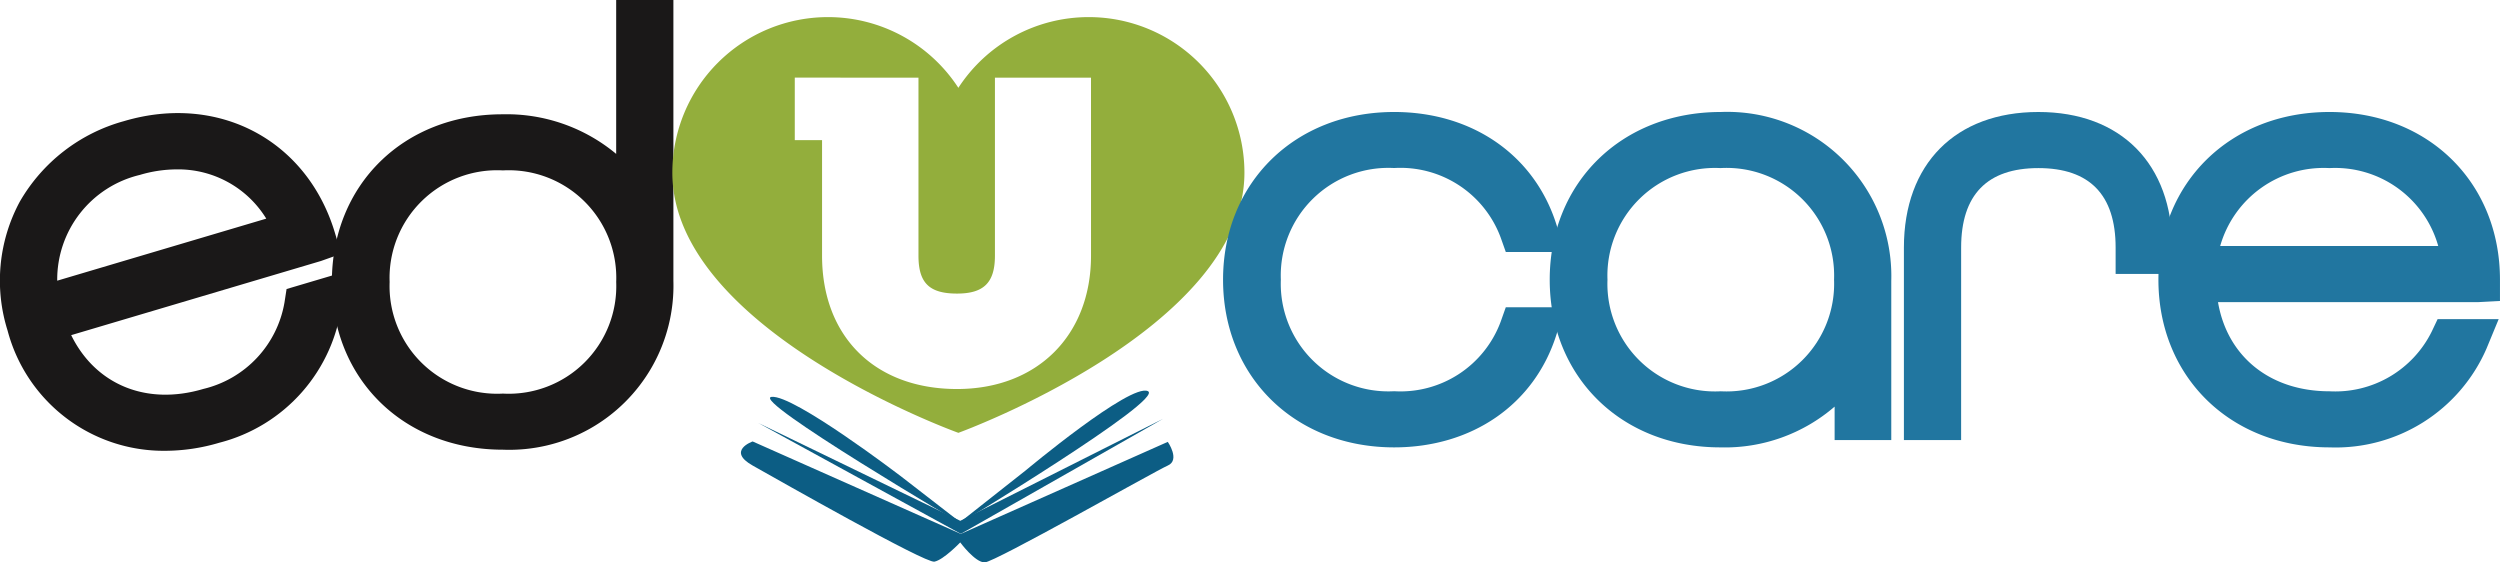 <svg xmlns="http://www.w3.org/2000/svg" width="158.38" height="35.63" viewBox="0 0 158.38 35.63">
  <g id="logo" transform="translate(1991.178 -1073.057)">
    <g id="Group_2134" data-name="Group 2134" transform="translate(-1991.178 1080.222)">
      <path id="Path_150" data-name="Path 150" d="M-1989.254,1094.573c-1.522-5.131,1.123-10.009,6.458-11.592s10.179,1.072,11.7,6.2l.02.068-17.235,5.115a8.121,8.121,0,0,0,10.548,5.577,8.17,8.17,0,0,0,6.087-6.57l.958-.284a9.019,9.019,0,0,1-6.8,7.675C-1982.853,1102.347-1987.731,1099.7-1989.254,1094.573Zm17.012-5.869a8.1,8.1,0,0,0-10.311-4.9,8.135,8.135,0,0,0-6,9.745Z" transform="translate(1991.026 -1081.177)" fill="#1a1818"/>
      <path id="Path_151" data-name="Path 151" d="M-1980.729,1102.42a10.228,10.228,0,0,1-9.968-7.615h0a10.545,10.545,0,0,1,.77-8.162,10.966,10.966,0,0,1,6.6-5.107c6-1.779,11.627,1.211,13.378,7.111l.384,1.293-1.273.453-15.83,4.7c1.532,3.123,4.747,4.486,8.375,3.407a6.817,6.817,0,0,0,5.139-5.484l.131-.844,3.708-1.1-.207,2.006a10.425,10.425,0,0,1-7.76,8.83A12.109,12.109,0,0,1-1980.729,1102.42Zm.747-17.828a8.242,8.242,0,0,0-2.338.351,6.815,6.815,0,0,0-5.233,6.7l13.243-3.931A6.542,6.542,0,0,0-1979.982,1084.592Z" transform="translate(1991.178 -1081.026)" fill="#1a1818"/>
    </g>
    <g id="Group_2135" data-name="Group 2135" transform="translate(-1970.155 1073.057)">
      <path id="Path_152" data-name="Path 152" d="M-1966.3,1091.074a9.042,9.042,0,0,1,9.454-9.275c4,0,7.205,2,8.561,5.315v-12.557h.927V1091c0,5.495-3.888,9.347-9.453,9.347S-1966.3,1096.424-1966.3,1091.074Zm18.015,0a8.139,8.139,0,0,0-8.526-8.419,8.139,8.139,0,0,0-8.526,8.419,8.139,8.139,0,0,0,8.526,8.419A8.139,8.139,0,0,0-1948.282,1091.074Z" transform="translate(1967.646 -1073.208)" fill="#1a1818"/>
      <path id="Path_153" data-name="Path 153" d="M-1956.959,1101.546c-6.28,0-10.837-4.468-10.837-10.624s4.542-10.624,10.8-10.624a10.846,10.846,0,0,1,7.212,2.509v-9.75h3.625v17.793A10.4,10.4,0,0,1-1956.959,1101.546Zm0-17.694a6.816,6.816,0,0,0-7.177,7.07,6.816,6.816,0,0,0,7.177,7.07,6.816,6.816,0,0,0,7.177-7.07A6.816,6.816,0,0,0-1956.959,1083.852Z" transform="translate(1967.797 -1073.057)" fill="#1a1818"/>
    </g>
    <g id="Group_2137" data-name="Group 2137" transform="translate(-1948.585 1074.141)">
      <g id="Group_2136" data-name="Group 2136">
        <path id="Path_154" data-name="Path 154" d="M-1917.426,1074.263a9.848,9.848,0,0,0-8.261,4.48,9.845,9.845,0,0,0-8.261-4.48,9.859,9.859,0,0,0-9.859,9.859c0,9.961,18.121,16.478,18.121,16.478s18.122-6.581,18.122-16.478A9.859,9.859,0,0,0-1917.426,1074.263Zm.143,15.115c0,5.052-3.41,8.446-8.487,8.446-5.2,0-8.552-3.315-8.552-8.446v-7.32h-1.728v-3.964h2.886v.005h4.95v11.279c0,1.728.685,2.4,2.444,2.4,1.7,0,2.4-.7,2.4-2.4V1078.1h6.086Z" transform="translate(1943.808 -1074.263)" fill="#93ae3c"/>
      </g>
    </g>
    <g id="Group_2142" data-name="Group 2142" transform="translate(-1913.694 1080.152)">
      <g id="Group_2138" data-name="Group 2138">
        <path id="Path_155" data-name="Path 155" d="M-1903.5,1091.723c0-5.351,3.924-9.275,9.489-9.275,4.423,0,7.812,2.461,8.99,6.171h-.964a8.11,8.11,0,0,0-8.026-5.315,8.139,8.139,0,0,0-8.526,8.419,8.139,8.139,0,0,0,8.526,8.419,8.11,8.11,0,0,0,8.026-5.316h.964c-1.178,3.71-4.567,6.172-8.99,6.172C-1899.58,1101-1903.5,1097.073-1903.5,1091.723Z" transform="translate(1904.853 -1081.099)" fill="#2176a0"/>
        <path id="Path_156" data-name="Path 156" d="M-1894.167,1102.195c-6.28,0-10.838-4.468-10.838-10.623s4.558-10.624,10.838-10.624c4.945,0,8.883,2.724,10.275,7.111l.557,1.757h-3.758l-.319-.9a6.772,6.772,0,0,0-6.755-4.418,6.816,6.816,0,0,0-7.177,7.07,6.816,6.816,0,0,0,7.177,7.07,6.771,6.771,0,0,0,6.755-4.419l.319-.9h3.758l-.557,1.757C-1885.284,1099.47-1889.221,1102.195-1894.167,1102.195Z" transform="translate(1905.004 -1080.948)" fill="#2176a0"/>
      </g>
      <g id="Group_2139" data-name="Group 2139" transform="translate(20.692)">
        <path id="Path_157" data-name="Path 157" d="M-1880.492,1091.723c0-5.351,3.924-9.275,9.489-9.275a9.019,9.019,0,0,1,9.453,9.346v8.74h-.891v-4.995a8.828,8.828,0,0,1-8.6,5.459A9.042,9.042,0,0,1-1880.492,1091.723Zm18.015,0A8.139,8.139,0,0,0-1871,1083.3a8.139,8.139,0,0,0-8.526,8.419,8.139,8.139,0,0,0,8.526,8.419A8.139,8.139,0,0,0-1862.477,1091.723Z" transform="translate(1881.841 -1081.099)" fill="#2176a0"/>
        <path id="Path_158" data-name="Path 158" d="M-1871.19,1102.195c-6.259,0-10.8-4.468-10.8-10.623s4.558-10.624,10.838-10.624a10.4,10.4,0,0,1,10.8,10.695v10.089h-3.589v-2.119A10.63,10.63,0,0,1-1871.19,1102.195Zm.036-17.693a6.816,6.816,0,0,0-7.177,7.07,6.816,6.816,0,0,0,7.177,7.07,6.817,6.817,0,0,0,7.177-7.07A6.816,6.816,0,0,0-1871.154,1084.5Z" transform="translate(1881.992 -1080.948)" fill="#2176a0"/>
      </g>
      <g id="Group_2140" data-name="Group 2140" transform="translate(43.132)">
        <path id="Path_159" data-name="Path 159" d="M-1855.535,1089.689c0-4.851,2.925-7.241,7.17-7.241s7.135,2.39,7.135,7.241v.322h-.893v-.322c0-4.316-2.5-6.385-6.242-6.385s-6.243,2.069-6.243,6.385v10.845h-.927Z" transform="translate(1856.884 -1081.099)" fill="#2176a0"/>
        <path id="Path_160" data-name="Path 160" d="M-1853.41,1101.731h-3.625v-12.193c0-5.3,3.264-8.59,8.519-8.59,5.232,0,8.484,3.292,8.484,8.59v1.671h-3.59v-1.671c0-3.341-1.645-5.036-4.893-5.036s-4.894,1.695-4.894,5.036Z" transform="translate(1857.035 -1080.948)" fill="#2176a0"/>
      </g>
      <g id="Group_2141" data-name="Group 2141" transform="translate(59.256)">
        <path id="Path_161" data-name="Path 161" d="M-1837.6,1091.723c0-5.351,3.924-9.275,9.489-9.275s9.453,3.924,9.453,9.275v.071h-17.979a8.122,8.122,0,0,0,8.526,8.348,8.17,8.17,0,0,0,7.7-4.567h1a9.018,9.018,0,0,1-8.7,5.423C-1833.678,1101-1837.6,1097.073-1837.6,1091.723Zm17.979-.785a8.1,8.1,0,0,0-8.49-7.634,8.135,8.135,0,0,0-8.526,7.634Z" transform="translate(1838.951 -1081.099)" fill="#2176a0"/>
        <path id="Path_162" data-name="Path 162" d="M-1828.264,1102.195c-6.28,0-10.838-4.468-10.838-10.623s4.558-10.624,10.838-10.624c6.259,0,10.8,4.467,10.8,10.624v1.349l-1.349.071h-16.514c.581,3.431,3.278,5.65,7.061,5.65a6.817,6.817,0,0,0,6.487-3.8l.365-.772h3.869l-.771,1.864A10.42,10.42,0,0,1-1828.264,1102.195Zm-6.925-12.757h13.814a6.785,6.785,0,0,0-6.889-4.936A6.815,6.815,0,0,0-1835.189,1089.438Z" transform="translate(1839.102 -1080.948)" fill="#2176a0"/>
      </g>
    </g>
    <g id="Group_2148" data-name="Group 2148" transform="translate(-1944.237 1097.803)">
      <g id="Group_2143" data-name="Group 2143" transform="translate(13.893 8.249)">
        <path id="Path_163" data-name="Path 163" d="M-1923.521,1109.753" transform="translate(1923.521 -1109.753)" fill="#0c5d84"/>
      </g>
      <g id="Group_2144" data-name="Group 2144" transform="translate(0 3.221)">
        <path id="Path_164" data-name="Path 164" d="M-1925.043,1110.016l.031.016-.034-.015-.033.015.031-.016-13.183-5.855s-1.67.585,0,1.526,10.931,6.2,11.512,6.09,1.639-1.22,1.639-1.22.933,1.267,1.549,1.267,10.8-5.787,11.6-6.137,0-1.5,0-1.5Z" transform="translate(1938.972 -1104.161)" fill="#0c5d84"/>
      </g>
      <g id="Group_2145" data-name="Group 2145" transform="translate(13.544)">
        <path id="Path_165" data-name="Path 165" d="M-1919.415,1105.635l-4.494,3.545s13.338-8.036,12.238-8.566S-1919.415,1105.635-1919.415,1105.635Z" transform="translate(1923.909 -1100.579)" fill="#0c5d84"/>
      </g>
      <g id="Group_2146" data-name="Group 2146" transform="translate(1.839 0.396)">
        <path id="Path_166" data-name="Path 166" d="M-1928.672,1106.02l4.135,3.2s-13.68-8.039-12.291-8.2S-1928.672,1106.02-1928.672,1106.02Z" transform="translate(1936.927 -1101.019)" fill="#0c5d84"/>
      </g>
      <g id="Group_2147" data-name="Group 2147" transform="translate(1.091 1.783)">
        <path id="Path_167" data-name="Path 167" d="M-1912.1,1102.562l-12.854,6.466-12.8-6.2,12.835,7.024Z" transform="translate(1937.758 -1102.562)" fill="#0c5d84"/>
      </g>
    </g>
  </g>
</svg>
